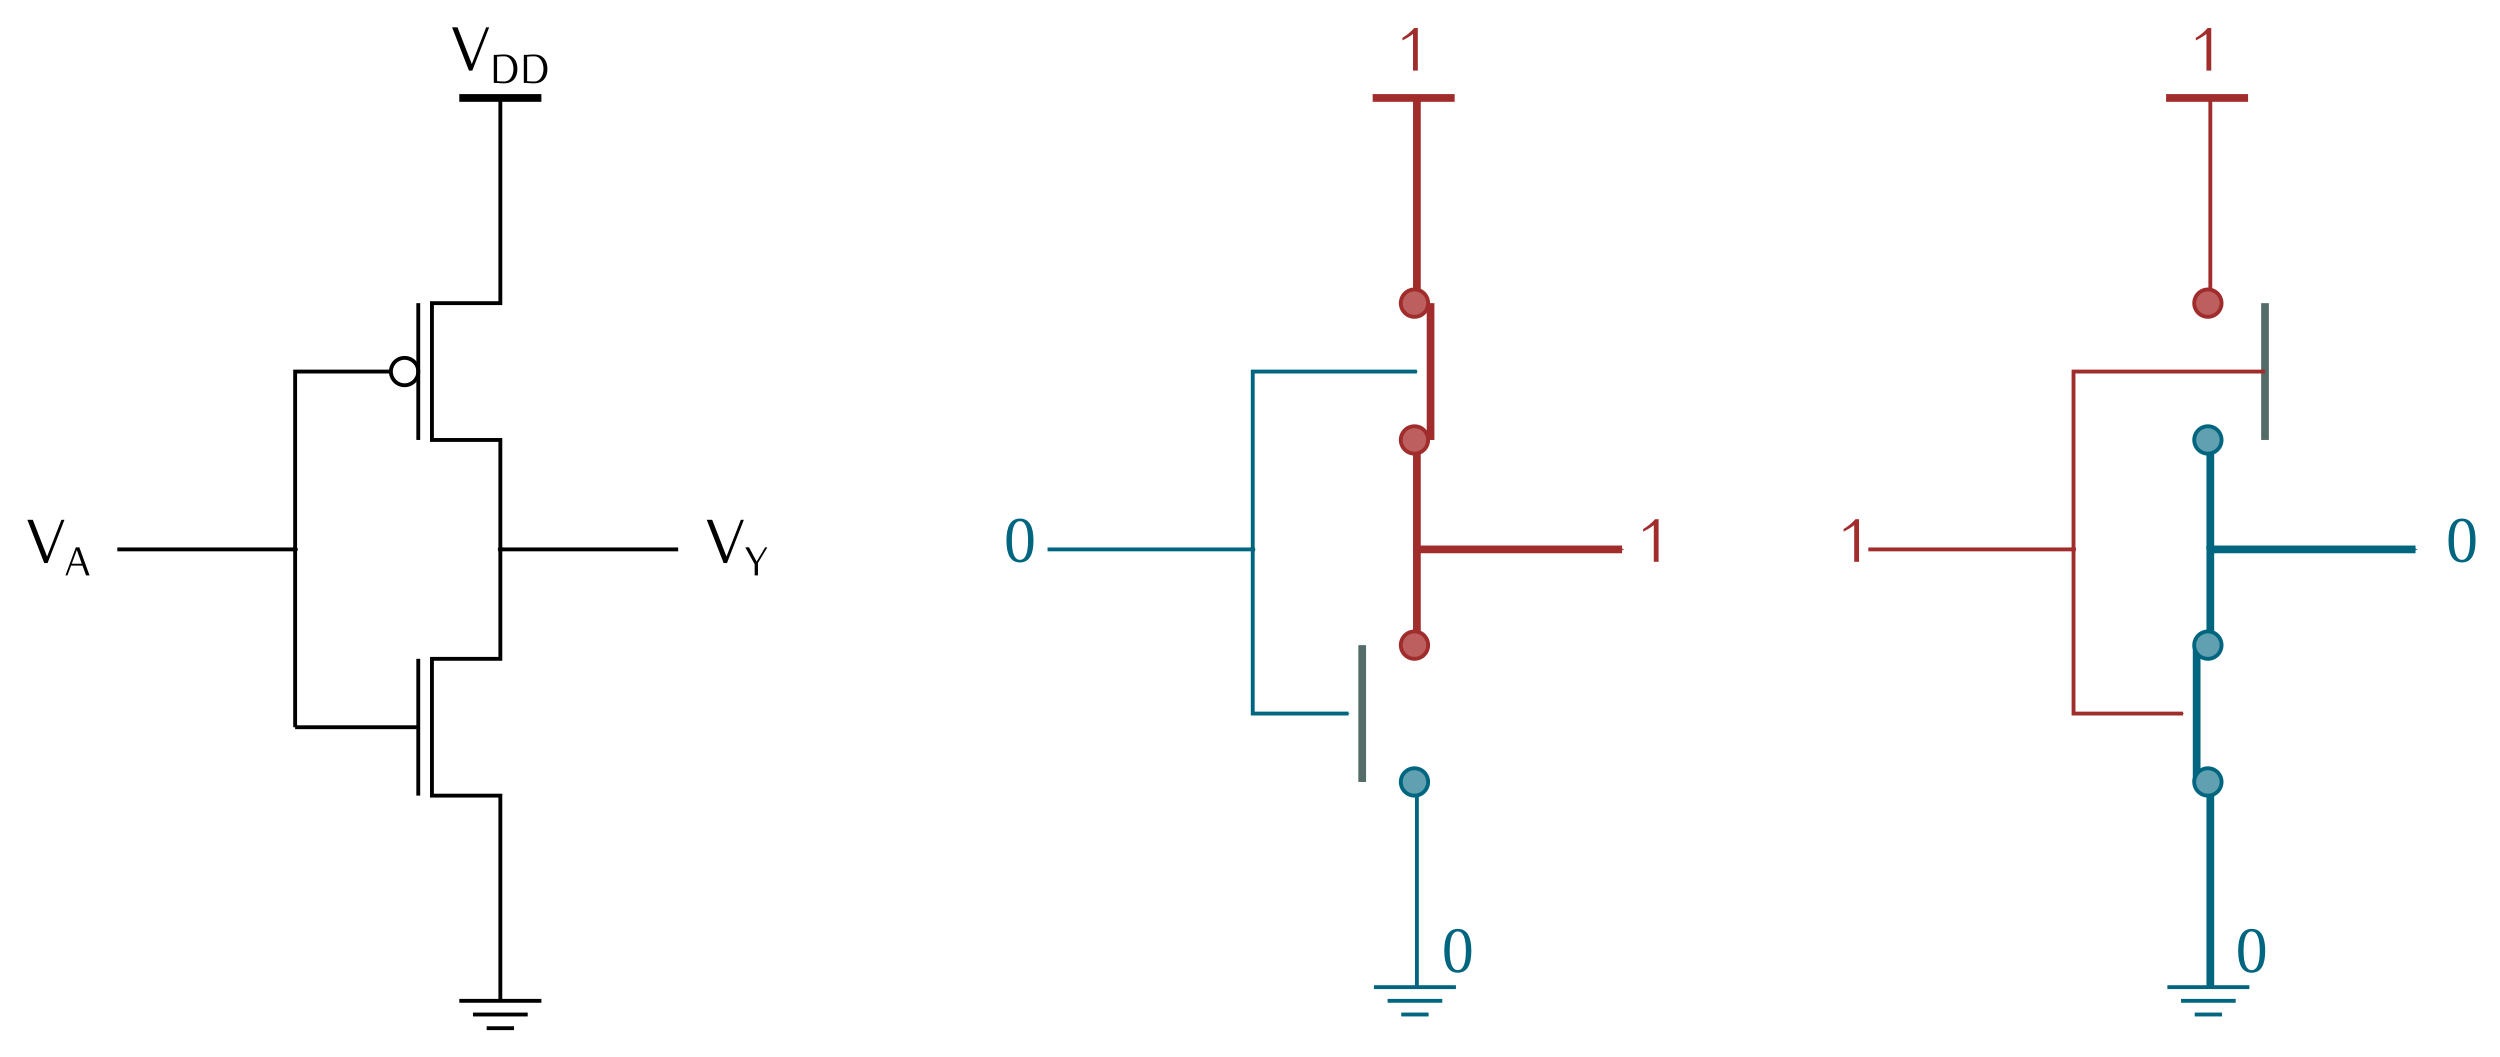 <?xml version="1.0" encoding="UTF-8" standalone="no"?>
<!-- Created with Inkscape (http://www.inkscape.org/) -->

<svg
   width="182.751mm"
   height="77.302mm"
   viewBox="0 0 647.543 273.905"
   id="svg8174"
   version="1.1"
   xmlns="http://www.w3.org/2000/svg"
   xmlns:svg="http://www.w3.org/2000/svg"
   xmlns:rdf="http://www.w3.org/1999/02/22-rdf-syntax-ns#"
   xmlns:cc="http://creativecommons.org/ns#"
   xmlns:dc="http://purl.org/dc/elements/1.1/">
  <defs
     id="defs8176">
    <marker
       style="overflow:visible"
       id="Arrow1SendR"
       refX="0"
       refY="0"
       orient="auto">
      <path
         transform="matrix(-0.2,0,0,-0.2,-1.2,0)"
         style="fill:#006680;fill-rule:evenodd;stroke:#006680;stroke-width:1pt"
         d="M 0,0 5,-5 -12.5,0 5,5 Z"
         id="path11027" />
    </marker>
    <marker
       orient="auto"
       refY="0"
       refX="0"
       id="Arrow1Mendw"
       style="overflow:visible">
      <path
         id="path5446"
         d="M 0,0 5,-5 -12.5,0 5,5 Z"
         style="fill:#a02c2c;fill-rule:evenodd;stroke:#a02c2c;stroke-width:1pt;marker-start:none"
         transform="matrix(-0.4,0,0,-0.4,-4,0)" />
    </marker>
    <marker
       orient="auto"
       refY="0"
       refX="0"
       id="marker87811"
       style="overflow:visible">
      <path
         id="path12928"
         d="m -2.5,-1 c 0,2.76 -2.24,5 -5,5 -2.76,0 -5,-2.24 -5,-5 0,-2.76 2.24,-5 5,-5 2.76,0 5,2.24 5,5 z"
         style="fill:#a02c2c;fill-rule:evenodd;stroke:#a02c2c;stroke-width:1pt;marker-start:none;marker-end:none"
         transform="matrix(0.4,0,0,0.4,2.96,0.4)" />
    </marker>
    <marker
       orient="auto"
       refY="0"
       refX="0"
       id="Arrow1MendwW"
       style="overflow:visible">
      <path
         id="path12931"
         d="M 0,0 5,-5 -12.5,0 5,5 Z"
         style="fill:#a02c2c;fill-rule:evenodd;stroke:#a02c2c;stroke-width:1pt;marker-start:none"
         transform="matrix(-0.4,0,0,-0.4,-4,0)" />
    </marker>
    <marker
       orient="auto"
       refY="0"
       refX="0"
       id="marker8781q"
       style="overflow:visible">
      <path
         id="path11970"
         d="m -2.5,-1 c 0,2.76 -2.24,5 -5,5 -2.76,0 -5,-2.24 -5,-5 0,-2.76 2.24,-5 5,-5 2.76,0 5,2.24 5,5 z"
         style="fill:#006680;fill-rule:evenodd;stroke:#006680;stroke-width:1pt;marker-start:none;marker-end:none"
         transform="matrix(0.4,0,0,0.4,2.96,0.4)" />
    </marker>
    <marker
       orient="auto"
       refY="0"
       refX="0"
       id="Arrow1Mendr3-36"
       style="overflow:visible">
      <path
         id="path11973"
         d="M 0,0 5,-5 -12.5,0 5,5 Z"
         style="fill:#006680;fill-rule:evenodd;stroke:#006680;stroke-width:1pt;marker-start:none"
         transform="matrix(-0.4,0,0,-0.4,-4,0)" />
    </marker>
    <marker
       style="overflow:visible"
       id="Arrow1Sstart7"
       refX="0"
       refY="0"
       orient="auto">
      <path
         transform="matrix(0.2,0,0,0.2,1.2,0)"
         style="fill:#a02c2c;fill-rule:evenodd;stroke:#a02c2c;stroke-width:1pt"
         d="M 0,0 5,-5 -12.5,0 5,5 Z"
         id="path9866" />
    </marker>
    <marker
       orient="auto"
       refY="0"
       refX="0"
       id="Arrow1Mendr3-3"
       style="overflow:visible">
      <path
         id="path4828-8"
         d="M 0,0 5,-5 -12.5,0 5,5 Z"
         style="fill:#006680;fill-rule:evenodd;stroke:#006680;stroke-width:1pt;marker-start:none"
         transform="matrix(-0.4,0,0,-0.4,-4,0)" />
    </marker>
    <marker
       orient="auto"
       refY="0"
       refX="0"
       id="DotM"
       style="overflow:visible">
      <path
         id="path4148"
         d="m -2.5,-1 c 0,2.76 -2.24,5 -5,5 -2.76,0 -5,-2.24 -5,-5 0,-2.76 2.24,-5 5,-5 2.76,0 5,2.24 5,5 z"
         style="fill-rule:evenodd;stroke:#000000;stroke-width:1pt;marker-start:none;marker-end:none"
         transform="matrix(0.4,0,0,0.4,2.96,0.4)" />
    </marker>
  </defs>
  <g
     id="layer1"
     transform="translate(-47.567,-254.548)">
    <g
       transform="translate(-2799.213,1194.095)"
       id="g38050">
      <g
         id="g8918"
         transform="translate(1576.772,-106.299)">
        <g
           id="g7724"
           transform="translate(212.598,1101.968)">
          <path
             style="fill:none;stroke:#000000;stroke-width:1px;stroke-linecap:butt;stroke-linejoin:miter;stroke-opacity:1"
             d="m 1187.008,-1792.914 v 28.346 h -17.717 v 35.433 h 17.717 v 53.15"
             id="path7726" />
          <path
             style="fill:none;stroke:#000000;stroke-width:1px;stroke-linecap:butt;stroke-linejoin:miter;stroke-opacity:1"
             d="m 1165.748,-1764.567 v 35.433"
             id="path7728" />
          <path
             style="fill:none;stroke:#000000;stroke-width:1px;stroke-linecap:butt;stroke-linejoin:miter;stroke-opacity:1"
             d="m 1133.858,-1746.851 h 31.89"
             id="path7730" />
        </g>
        <g
           transform="translate(212.598,1009.843)"
           id="g7782">
          <path
             id="path7784"
             d="m 1187.008,-1700.788 v -28.346 h -17.717 v -35.433 h 17.717 v -53.15"
             style="fill:none;stroke:#000000;stroke-width:1px;stroke-linecap:butt;stroke-linejoin:miter;stroke-opacity:1" />
          <path
             id="path7786"
             d="m 1165.748,-1764.567 v 35.433"
             style="fill:none;stroke:#000000;stroke-width:1px;stroke-linecap:butt;stroke-linejoin:miter;stroke-opacity:1" />
          <path
             id="path7788"
             d="m 1133.858,-1654.725 v -92.126 l 24.803,10e-5"
             style="fill:none;stroke:#000000;stroke-width:1px;stroke-linecap:butt;stroke-linejoin:miter;stroke-opacity:1" />
          <path
             id="path7802"
             style="fill:none;stroke:#000000;stroke-linecap:round;stroke-linejoin:bevel"
             transform="translate(-499.606,-2898.425)"
             d="m 1665.354,1151.575 a 3.543,3.543 0 0 1 -3.543,3.543 3.543,3.543 0 0 1 -3.543,-3.543 3.543,3.543 0 0 1 3.543,-3.543 3.543,3.543 0 0 1 3.543,3.543 z" />
        </g>
        <g
           transform="translate(379.134,1162.205)"
           id="g7804">
          <path
             transform="translate(0,-2490.945)"
             id="path7806"
             d="m 1009.842,754.724 h 21.26"
             style="fill:none;stroke:#000000;stroke-width:1px;stroke-linecap:butt;stroke-linejoin:miter;stroke-opacity:1" />
          <path
             style="fill:none;stroke:#000000;stroke-width:1px;stroke-linecap:butt;stroke-linejoin:miter;stroke-opacity:1"
             d="m 1013.386,-1732.677 h 14.173"
             id="path7808" />
          <path
             id="path7810"
             d="m 1016.929,-1729.134 h 7.087"
             style="fill:none;stroke:#000000;stroke-width:1px;stroke-linecap:butt;stroke-linejoin:miter;stroke-opacity:1" />
        </g>
        <g
           id="g7812"
           transform="translate(-287.008,602.362)">
          <path
             transform="translate(0,-2490.945)"
             id="path7814"
             d="m 1675.984,1080.708 h 21.26"
             style="fill:none;stroke:#000000;stroke-width:2;stroke-linecap:butt;stroke-linejoin:miter;stroke-miterlimit:4;stroke-dasharray:none;stroke-opacity:1" />
          <g
             aria-label="VDD"
             id="text7816"
             style="line-height:0%;font-family:Iwona;-inkscape-font-specification:Sans;text-align:center;letter-spacing:0px;word-spacing:0px;text-anchor:middle">
            <path
               d="m 1683.715,-1428.523 h -0.784 l -3.712,9.504 -3.696,-9.504 h -1.408 l 4.368,11.2 h 0.864 z"
               style="font-size:16px;line-height:1.25"
               id="path111" />
            <path
               d="m 1691.03,-1417.763 c 0,-2.226 -1.217,-3.744 -3.359,-3.744 -0.645,0 -1.29,0.031 -1.924,0.104 h -0.832 v 7.28 h 0.832 c 0.634,0.073 1.279,0.104 1.924,0.104 2.142,0 3.359,-1.518 3.359,-3.744 z m -1.019,0 c 0,1.654 -0.842,3.266 -2.34,3.266 -0.634,0 -1.269,-0.031 -1.903,-0.104 v -6.323 c 0.634,-0.073 1.269,-0.104 1.903,-0.104 1.498,0 2.34,1.612 2.34,3.266 z"
               style="font-size:65.001%;baseline-shift:sub"
               id="path113" />
            <path
               d="m 1698.809,-1417.763 c 0,-2.226 -1.217,-3.744 -3.359,-3.744 -0.645,0 -1.29,0.031 -1.924,0.104 h -0.832 v 7.28 h 0.832 c 0.634,0.073 1.279,0.104 1.924,0.104 2.142,0 3.359,-1.518 3.359,-3.744 z m -1.019,0 c 0,1.654 -0.842,3.266 -2.34,3.266 -0.634,0 -1.269,-0.031 -1.903,-0.104 v -6.323 c 0.634,-0.073 1.269,-0.104 1.903,-0.104 1.498,0 2.34,1.612 2.34,3.266 z"
               style="font-size:65.001%;baseline-shift:sub"
               id="path115" />
          </g>
        </g>
        <path
           id="path7822"
           d="m 1300.394,-690.945 h 46.063"
           style="fill:none;stroke:#000000;stroke-width:1px;stroke-linecap:butt;stroke-linejoin:miter;stroke-opacity:1;marker-end:url(#DotM)" />
        <path
           style="fill:none;stroke:#000000;stroke-width:1px;stroke-linecap:butt;stroke-linejoin:miter;stroke-opacity:1;marker-end:url(#DotM)"
           d="m 1445.669,-690.945 h -46.063"
           id="path8038" />
        <g
           aria-label="VA"
           id="text8040"
           style="line-height:0%;font-family:Iwona;-inkscape-font-specification:Sans;text-align:end;letter-spacing:0px;word-spacing:0px;text-anchor:end">
          <path
             d="m 1286.699,-698.602 h -0.784 l -3.712,9.504 -3.696,-9.504 h -1.408 l 4.368,11.2 h 0.864 z"
             style="font-size:16px;line-height:1.25"
             id="path118" />
          <path
             d="m 1293.203,-684.202 -2.642,-7.28 h -0.905 l -2.694,7.28 h 0.51 l 0.946,-2.548 h 2.954 l 0.926,2.548 z m -2.007,-3.026 h -2.6 l 1.31,-3.557 z"
             style="font-size:65.001%;baseline-shift:sub"
             id="path120" />
        </g>
        <g
           aria-label="VY"
           id="text8050"
           style="line-height:0%;font-family:Iwona;-inkscape-font-specification:Sans;letter-spacing:0px;word-spacing:0px">
          <path
             d="m 1462.676,-698.602 h -0.784 l -3.712,9.504 -3.696,-9.504 h -1.408 l 4.368,11.2 h 0.864 z"
             style="font-size:16px;line-height:1.25"
             id="path123" />
          <path
             d="m 1468.764,-691.482 h -0.562 l -2.215,3.682 -1.976,-3.682 h -0.967 l 2.434,4.368 v 2.912 h 0.853 v -3.234 z"
             style="font-size:65.001%;baseline-shift:sub"
             id="path125" />
        </g>
      </g>
    </g>
    <g
       transform="translate(-2033.856,-896.456)"
       id="g54840">
      <path
         id="path9036"
         style="fill:#60a0b1;stroke:#006680;stroke-width:1;stroke-linecap:round;stroke-linejoin:bevel"
         transform="matrix(0.999,0,0,1,1177.017,216.141)"
         d="m 1275.591,1137.401 a 3.543,3.543 0 0 1 -3.543,3.543 3.543,3.543 0 0 1 -3.543,-3.543 3.543,3.543 0 0 1 3.543,-3.543 3.543,3.543 0 0 1 3.543,3.543 z" />
      <path
         style="fill:none;stroke:#536c67;stroke-width:2;stroke-linecap:butt;stroke-linejoin:miter;stroke-miterlimit:4;stroke-dasharray:none;stroke-opacity:1"
         d="m 2434.257,1353.543 -10e-5,-35.433"
         id="path9038" />
      <g
         transform="matrix(0.999,0,0,1,1428.465,3142.913)"
         id="g9040"
         style="stroke:#006680;stroke-width:1;stroke-opacity:1">
        <path
           transform="translate(0,-2490.945)"
           id="path9042"
           d="m 1009.842,754.724 h 21.26"
           style="fill:none;stroke:#006680;stroke-width:1px;stroke-linecap:butt;stroke-linejoin:miter;stroke-opacity:1" />
        <path
           style="fill:none;stroke:#006680;stroke-width:1px;stroke-linecap:butt;stroke-linejoin:miter;stroke-opacity:1"
           d="m 1013.386,-1732.677 h 14.173"
           id="path9044" />
        <path
           id="path9046"
           d="m 1016.929,-1729.134 h 7.087"
           style="fill:none;stroke:#006680;stroke-width:1px;stroke-linecap:butt;stroke-linejoin:miter;stroke-opacity:1" />
      </g>
      <path
         style="fill:none;stroke:#006680;stroke-width:1px;stroke-linecap:butt;stroke-linejoin:miter;stroke-opacity:1"
         d="m 2448.423,1406.692 v -49.606"
         id="path9048" />
      <path
         id="path9070"
         d="m 2405.903,1293.306 v 42.52 l 24.812,-10e-5"
         style="fill:none;stroke:#006680;stroke-width:1px;stroke-linecap:butt;stroke-linejoin:miter;stroke-opacity:1;marker-start:url(#marker8781q);marker-end:url(#Arrow1Mendr3-36)" />
      <g
         aria-label="0"
         transform="scale(1,1)"
         id="text9072"
         style="line-height:0%;font-family:Iwona;-inkscape-font-specification:Sans;text-align:end;letter-spacing:0px;word-spacing:0px;text-anchor:end;fill:#006680">
        <path
           d="m 2349.114,1291.005 c 0,-3.791 -1.168,-5.679 -3.503,-5.679 -2.335,0 -3.503,1.887 -3.503,5.679 0,3.791 1.168,5.678 3.503,5.678 2.335,0 3.503,-1.887 3.503,-5.678 z m -1.408,0 c 0,3.343 -0.704,5.007 -2.095,5.007 -1.392,0 -2.095,-1.664 -2.095,-5.007 0,-3.343 0.704,-5.007 2.095,-5.007 1.392,0 2.095,1.664 2.095,5.007 z"
           style="font-size:15.996px;line-height:1.25"
           id="path129" />
      </g>
      <g
         aria-label="0"
         transform="scale(1,1)"
         id="text9076"
         style="line-height:0%;font-family:Iwona;-inkscape-font-specification:Sans;text-align:end;letter-spacing:0px;word-spacing:0px;text-anchor:end;fill:#006680">
        <path
           d="m 2462.522,1397.277 c 0,-3.791 -1.168,-5.679 -3.503,-5.679 -2.335,0 -3.503,1.888 -3.503,5.679 0,3.791 1.168,5.679 3.503,5.679 2.335,0 3.503,-1.887 3.503,-5.679 z m -1.408,0 c 0,3.343 -0.704,5.007 -2.095,5.007 -1.392,0 -2.095,-1.664 -2.095,-5.007 0,-3.343 0.704,-5.007 2.095,-5.007 1.392,0 2.095,1.663 2.095,5.007 z"
           style="font-size:15.996px;line-height:1.25"
           id="path132" />
      </g>
      <path
         id="path9097"
         d="m 2451.964,1264.96 v -35.433"
         style="fill:none;stroke:#a02c2c;stroke-width:2;stroke-linecap:butt;stroke-linejoin:miter;stroke-miterlimit:4;stroke-dasharray:none;stroke-opacity:1" />
      <path
         id="path9099"
         style="fill:#bd5f5f;stroke:#a02c2c;stroke-width:1;stroke-linecap:round;stroke-linejoin:bevel"
         transform="matrix(0.999,0,0,1,1177.017,92.126)"
         d="m 1275.591,1137.401 a 3.543,3.543 0 0 1 -3.543,3.543 3.543,3.543 0 0 1 -3.543,-3.543 3.543,3.543 0 0 1 3.543,-3.543 3.543,3.543 0 0 1 3.543,3.543 z" />
      <path
         id="path9101"
         style="fill:#bd5f5f;stroke:#a02c2c;stroke-width:1;stroke-linecap:round;stroke-linejoin:bevel"
         transform="matrix(0.999,0,0,1,1177.017,127.559)"
         d="m 1275.591,1137.401 a 3.543,3.543 0 0 1 -3.543,3.543 3.543,3.543 0 0 1 -3.543,-3.543 3.543,3.543 0 0 1 3.543,-3.543 3.543,3.543 0 0 1 3.543,3.543 z" />
      <path
         id="path9103"
         d="m 2501.573,1293.306 h -53.15 v -24.803"
         style="fill:none;stroke:#a02c2c;stroke-width:2;stroke-linecap:butt;stroke-linejoin:miter;stroke-miterlimit:4;stroke-dasharray:none;stroke-opacity:1;marker-start:url(#Arrow1Sstart7)" />
      <path
         style="fill:none;stroke:#a02c2c;stroke-width:2;stroke-linecap:butt;stroke-linejoin:miter;stroke-miterlimit:4;stroke-dasharray:none;stroke-opacity:1"
         d="m 2448.423,1225.984 v -49.606"
         id="path9105" />
      <path
         style="fill:none;stroke:#006680;stroke-width:1px;stroke-linecap:butt;stroke-linejoin:miter;stroke-opacity:1;marker-end:url(#Arrow1Mendr3-3)"
         d="m 2352.754,1293.306 h 53.15 v -46.063 h 42.519"
         id="path9119" />
      <g
         id="g9129"
         transform="matrix(0.999,0,0,1,762.659,2586.614)">
        <path
           transform="translate(0,-2490.945)"
           id="path9131"
           d="m 1675.984,1080.708 h 21.26"
           style="fill:none;stroke:#a02c2c;stroke-width:2.001;stroke-linecap:butt;stroke-linejoin:miter;stroke-miterlimit:4;stroke-dasharray:none;stroke-opacity:1" />
        <g
           aria-label="1"
           id="text9133"
           style="line-height:0%;font-family:Iwona;-inkscape-font-specification:Sans;text-align:center;letter-spacing:0px;word-spacing:0px;text-anchor:middle;fill:#a02c2c">
          <path
             d="m 1687.694,-1417.323 v -11.04 h -0.928 c -0.88,1.008 -1.92,1.872 -3.072,2.544 v 0.672 c 0.976,-0.464 1.888,-1.008 2.752,-1.664 v 9.488 z"
             style="font-size:16px;line-height:1.25"
             id="path137" />
        </g>
      </g>
      <g
         aria-label="1"
         transform="scale(1,1)"
         id="text9149"
         style="line-height:0%;font-family:Iwona;-inkscape-font-specification:Sans;letter-spacing:0px;word-spacing:0px;fill:#a02c2c">
        <path
           d="m 2511.026,1296.523 v -11.037 h -0.928 c -0.88,1.008 -1.919,1.871 -3.071,2.543 v 0.672 c 0.976,-0.464 1.887,-1.008 2.751,-1.664 v 9.486 z"
           style="font-size:15.996px;line-height:1.25"
           id="path140" />
      </g>
      <path
         style="fill:none;stroke:#a02c2c;stroke-width:2;stroke-linecap:butt;stroke-linejoin:miter;stroke-miterlimit:4;stroke-dasharray:none;stroke-opacity:1"
         d="m 2448.423,1293.306 v 24.803"
         id="path9153" />
      <path
         id="path9155"
         style="fill:#bd5f5f;stroke:#a02c2c;stroke-width:1;stroke-linecap:round;stroke-linejoin:bevel"
         transform="matrix(0.999,0,0,1,1177.017,180.708)"
         d="m 1275.591,1137.401 a 3.543,3.543 0 0 1 -3.543,3.543 3.543,3.543 0 0 1 -3.543,-3.543 3.543,3.543 0 0 1 3.543,-3.543 3.543,3.543 0 0 1 3.543,3.543 z" />
    </g>
    <g
       transform="translate(-2292.524,-896.456)"
       id="g54868">
      <path
         style="fill:none;stroke:#006680;stroke-width:2;stroke-linecap:butt;stroke-linejoin:miter;stroke-miterlimit:4;stroke-dasharray:none;stroke-opacity:1;marker-end:url(#Arrow1SendR)"
         d="m 2912.603,1318.11 v -24.803 h 53.15"
         id="path9066" />
      <path
         style="fill:none;stroke:#a02c2c;stroke-width:1px;stroke-linecap:butt;stroke-linejoin:miter;stroke-opacity:1;marker-end:url(#Arrow1Mendw)"
         d="m 2824.021,1293.306 h 53.15 v 42.52 h 28.35"
         id="path9068" />
      <g
         aria-label="0"
         transform="scale(1,1)"
         id="text9093"
         style="line-height:0%;font-family:Iwona;-inkscape-font-specification:Sans;letter-spacing:0px;word-spacing:0px;fill:#006680">
        <path
           d="m 2981.299,1291.004 c 0,-3.791 -1.168,-5.679 -3.503,-5.679 -2.335,0 -3.503,1.888 -3.503,5.679 0,3.791 1.168,5.679 3.503,5.679 2.335,0 3.503,-1.887 3.503,-5.679 z m -1.408,0 c 0,3.343 -0.704,5.007 -2.095,5.007 -1.392,0 -2.095,-1.664 -2.095,-5.007 0,-3.343 0.704,-5.007 2.095,-5.007 1.392,0 2.095,1.663 2.095,5.007 z"
           style="font-size:15.996px;line-height:1.25"
           id="path144" />
      </g>
      <path
         id="path9107"
         style="fill:#bd5f5f;stroke:#a02c2c;stroke-width:1;stroke-linecap:round;stroke-linejoin:bevel"
         transform="matrix(0.999,0,0,1,1641.197,92.126)"
         d="m 1275.591,1137.401 a 3.543,3.543 0 0 1 -3.543,3.543 3.543,3.543 0 0 1 -3.543,-3.543 3.543,3.543 0 0 1 3.543,-3.543 3.543,3.543 0 0 1 3.543,3.543 z" />
      <path
         style="fill:none;stroke:#536c67;stroke-width:2;stroke-linecap:butt;stroke-linejoin:miter;stroke-miterlimit:4;stroke-dasharray:none;stroke-opacity:1"
         d="m 2926.769,1264.96 v -35.433"
         id="path9111" />
      <path
         id="path9115"
         d="m 2912.603,1225.984 v -49.606"
         style="fill:none;stroke:#a02c2c;stroke-width:1px;stroke-linecap:butt;stroke-linejoin:miter;stroke-opacity:1" />
      <path
         id="path9117"
         d="m 2877.17,1293.306 v -46.063 l 49.599,10e-5"
         style="fill:none;stroke:#a02c2c;stroke-width:1px;stroke-linecap:butt;stroke-linejoin:miter;stroke-opacity:1;marker-start:url(#marker87811);marker-end:url(#Arrow1MendwW)" />
      <g
         aria-label="1"
         transform="scale(1,1)"
         id="text9125"
         style="line-height:0%;font-family:Iwona;-inkscape-font-specification:Sans;text-align:end;letter-spacing:0px;word-spacing:0px;text-anchor:end;fill:#a02c2c">
        <path
           d="m 2821.613,1296.523 v -11.037 h -0.928 c -0.88,1.008 -1.919,1.872 -3.071,2.543 v 0.672 c 0.976,-0.464 1.887,-1.008 2.751,-1.664 v 9.486 z"
           style="font-size:15.996px;line-height:1.25"
           id="path148" />
      </g>
      <g
         transform="matrix(0.999,0,0,1,1226.839,2586.614)"
         id="g9137">
        <path
           style="fill:none;stroke:#a02c2c;stroke-width:2.001;stroke-linecap:butt;stroke-linejoin:miter;stroke-miterlimit:4;stroke-dasharray:none;stroke-opacity:1"
           d="m 1675.984,1080.708 h 21.26"
           id="path9139"
           transform="translate(0,-2490.945)" />
        <g
           aria-label="1"
           id="text9141"
           style="line-height:0%;font-family:Iwona;-inkscape-font-specification:Sans;text-align:center;letter-spacing:0px;word-spacing:0px;text-anchor:middle;fill:#a02c2c">
          <path
             d="m 1687.694,-1417.323 v -11.04 h -0.928 c -0.88,1.008 -1.92,1.872 -3.072,2.544 v 0.672 c 0.976,-0.464 1.888,-1.008 2.752,-1.664 v 9.488 z"
             style="font-size:16px;line-height:1.25"
             id="path151" />
        </g>
      </g>
      <path
         id="path9157"
         d="m 2912.603,1268.503 v 24.803"
         style="fill:none;stroke:#006680;stroke-width:2;stroke-linecap:butt;stroke-linejoin:miter;stroke-miterlimit:4;stroke-dasharray:none;stroke-opacity:1" />
      <path
         id="path9159"
         style="fill:#60a0b1;stroke:#006680;stroke-width:1;stroke-linecap:round;stroke-linejoin:bevel"
         transform="matrix(0.999,0,0,1,1641.197,127.559)"
         d="m 1275.591,1137.401 a 3.543,3.543 0 0 1 -3.543,3.543 3.543,3.543 0 0 1 -3.543,-3.543 3.543,3.543 0 0 1 3.543,-3.543 3.543,3.543 0 0 1 3.543,3.543 z" />
      <path
         id="path9032"
         d="m 2909.062,1353.543 v -35.433"
         style="fill:none;stroke:#006680;stroke-width:2;stroke-linecap:butt;stroke-linejoin:miter;stroke-miterlimit:4;stroke-dasharray:none;stroke-opacity:1" />
      <path
         id="path9052"
         style="fill:#60a0b1;stroke:#006680;stroke-width:1;stroke-linecap:round;stroke-linejoin:bevel"
         transform="matrix(0.999,0,0,1,1641.197,180.708)"
         d="m 1275.591,1137.401 a 3.543,3.543 0 0 1 -3.543,3.543 3.543,3.543 0 0 1 -3.543,-3.543 3.543,3.543 0 0 1 3.543,-3.543 3.543,3.543 0 0 1 3.543,3.543 z" />
      <path
         id="path9054"
         style="fill:#60a0b1;stroke:#006680;stroke-width:1;stroke-linecap:round;stroke-linejoin:bevel"
         transform="matrix(0.999,0,0,1,1641.197,216.141)"
         d="m 1275.591,1137.401 a 3.543,3.543 0 0 1 -3.543,3.543 3.543,3.543 0 0 1 -3.543,-3.543 3.543,3.543 0 0 1 3.543,-3.543 3.543,3.543 0 0 1 3.543,3.543 z" />
      <g
         id="g9056"
         transform="matrix(0.999,0,0,1,1892.645,3142.913)"
         style="stroke:#006680;stroke-width:1;stroke-opacity:1">
        <path
           style="fill:none;stroke:#006680;stroke-width:1px;stroke-linecap:butt;stroke-linejoin:miter;stroke-opacity:1"
           d="m 1009.842,754.724 h 21.26"
           id="path9058"
           transform="translate(0,-2490.945)" />
        <path
           id="path9060"
           d="m 1013.386,-1732.677 h 14.173"
           style="fill:none;stroke:#006680;stroke-width:1px;stroke-linecap:butt;stroke-linejoin:miter;stroke-opacity:1" />
        <path
           style="fill:none;stroke:#006680;stroke-width:1px;stroke-linecap:butt;stroke-linejoin:miter;stroke-opacity:1"
           d="m 1016.929,-1729.134 h 7.087"
           id="path9062" />
      </g>
      <path
         id="path9064"
         d="m 2912.603,1406.692 v -49.606"
         style="fill:none;stroke:#006680;stroke-width:2;stroke-linecap:butt;stroke-linejoin:miter;stroke-miterlimit:4;stroke-dasharray:none;stroke-opacity:1" />
      <g
         aria-label="0"
         transform="scale(1,1)"
         id="text9085"
         style="line-height:0%;font-family:Iwona;-inkscape-font-specification:Sans;text-align:end;letter-spacing:0px;word-spacing:0px;text-anchor:end;fill:#006680">
        <path
           d="m 2926.819,1397.277 c 0,-3.791 -1.168,-5.679 -3.503,-5.679 -2.335,0 -3.503,1.888 -3.503,5.679 0,3.791 1.168,5.679 3.503,5.679 2.335,0 3.503,-1.887 3.503,-5.679 z m -1.408,0 c 0,3.343 -0.704,5.007 -2.095,5.007 -1.392,0 -2.095,-1.664 -2.095,-5.007 0,-3.343 0.704,-5.007 2.095,-5.007 1.392,0 2.095,1.663 2.095,5.007 z"
           style="font-size:15.996px;line-height:1.25"
           id="path157" />
      </g>
    </g>
  </g>
</svg>
